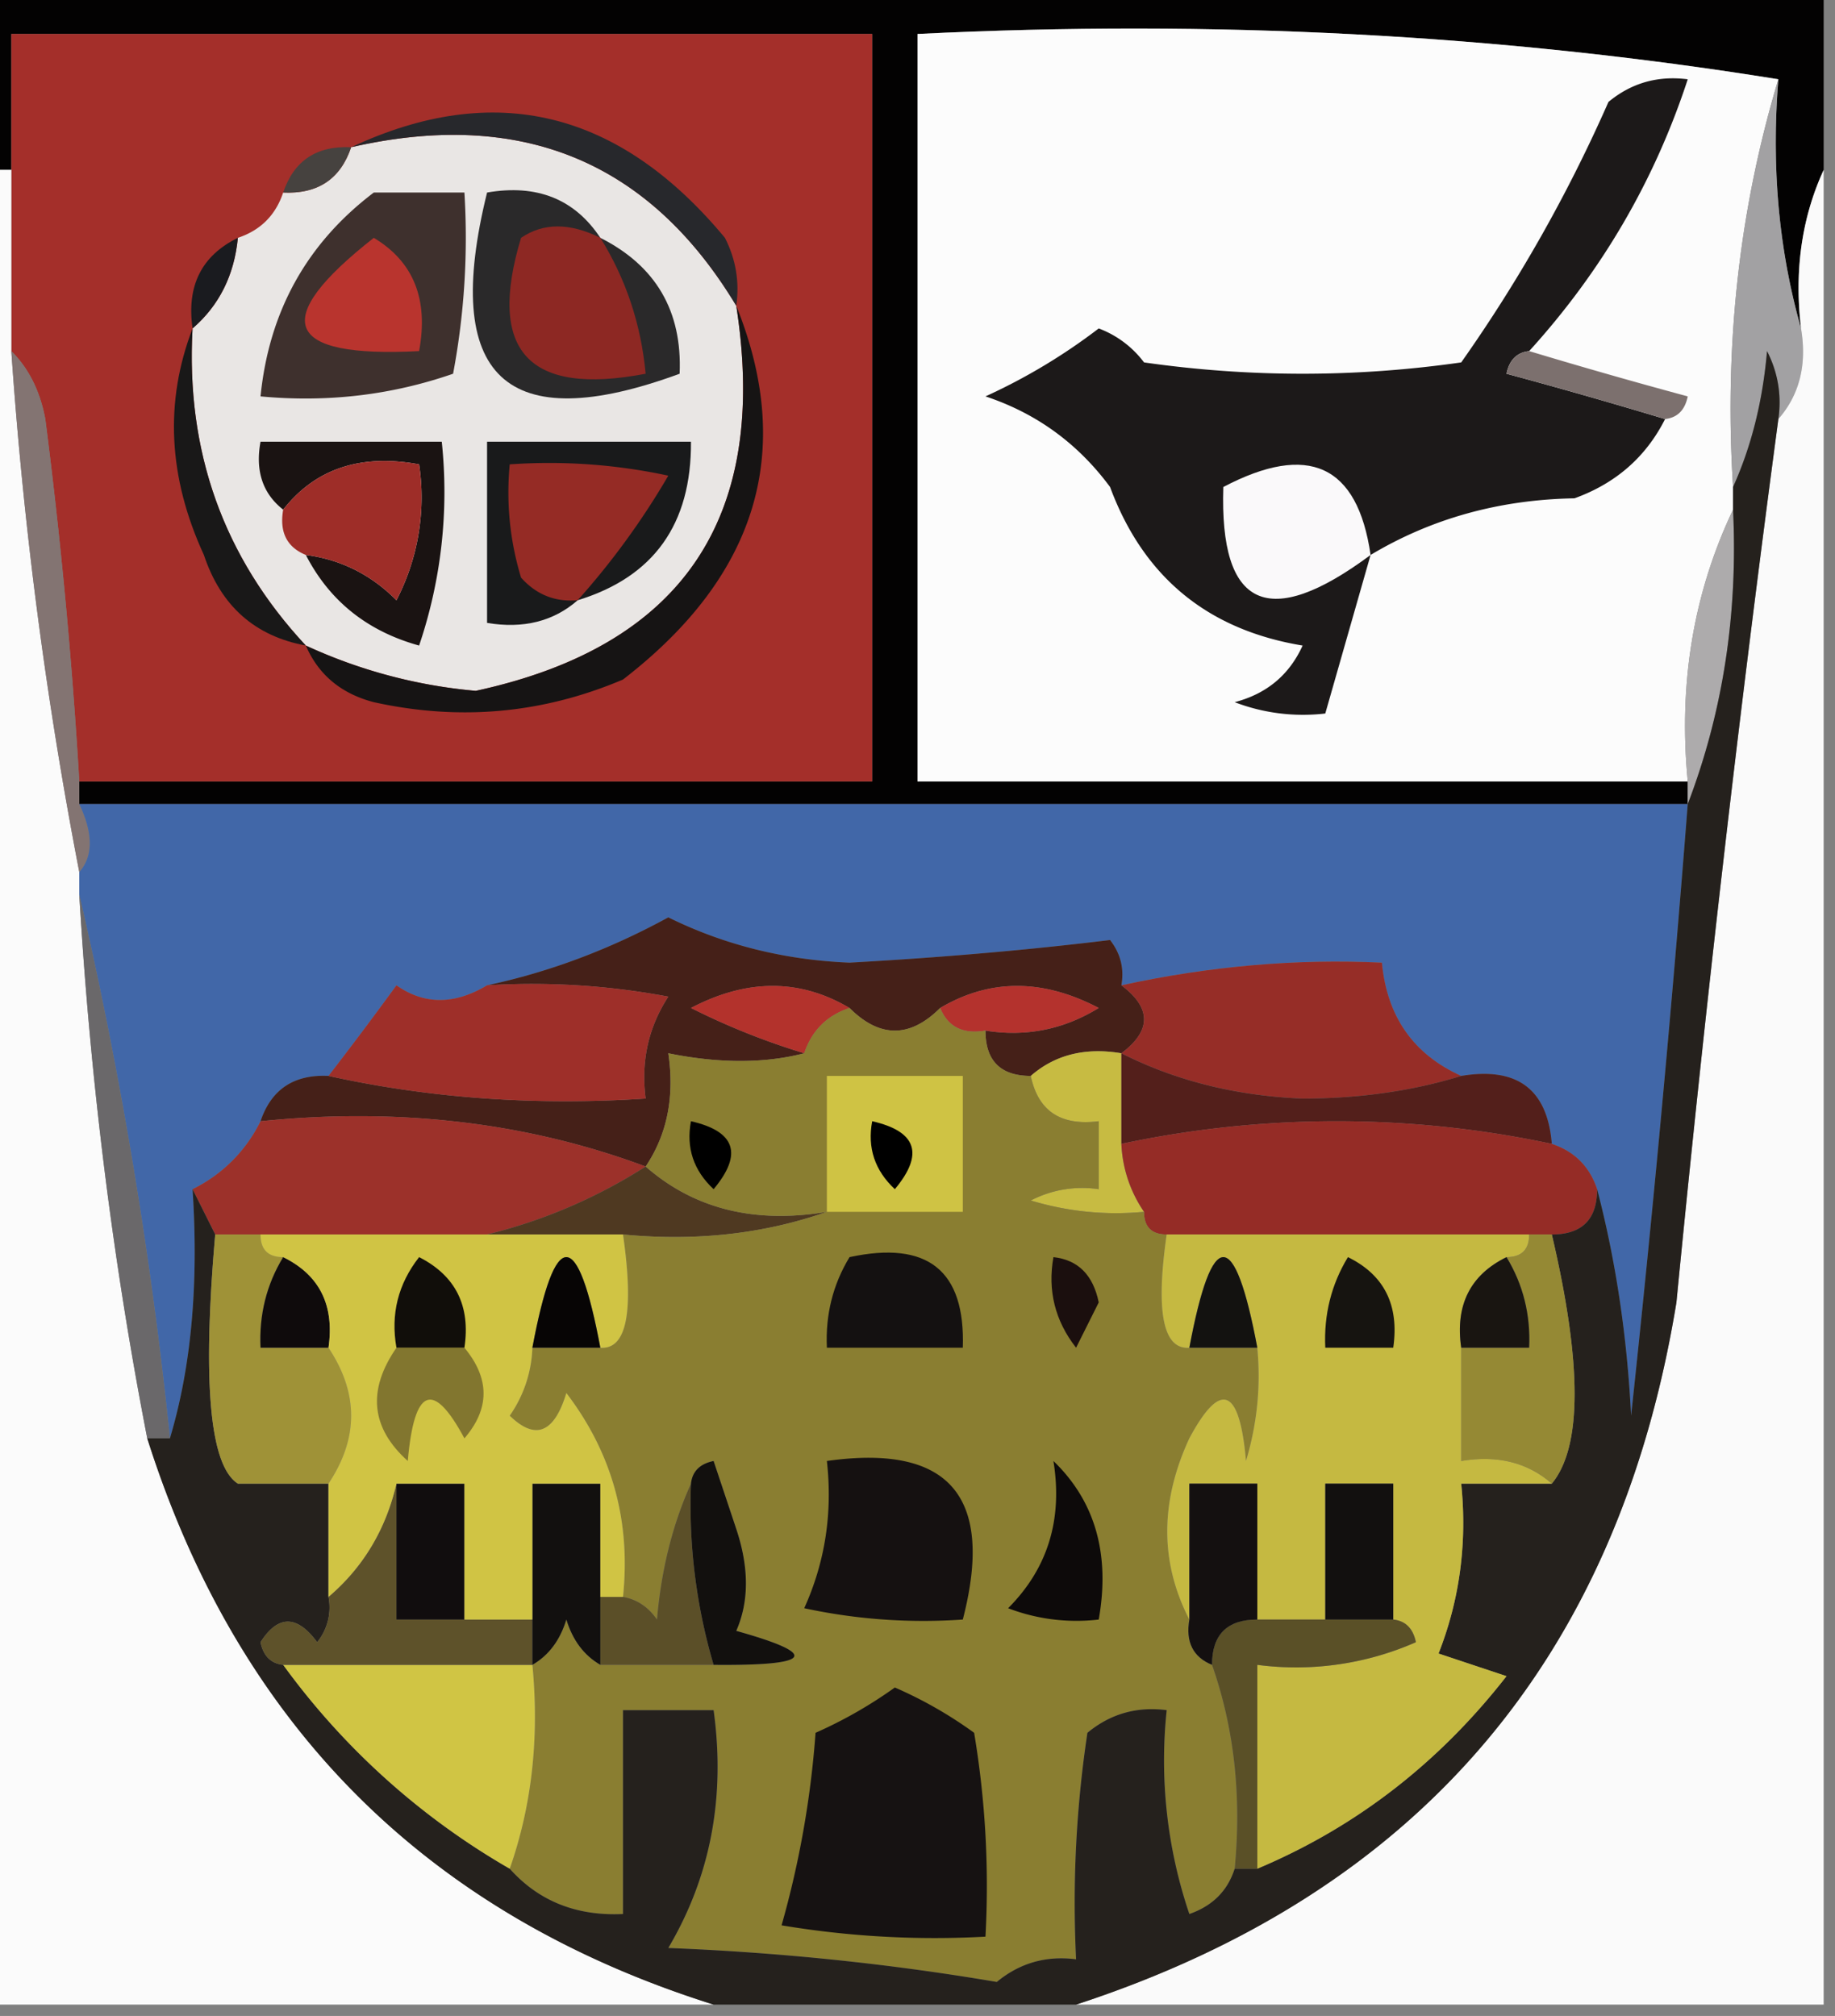 <svg xmlns="http://www.w3.org/2000/svg" width="81" height="89" style="shape-rendering:geometricPrecision;text-rendering:geometricPrecision;image-rendering:optimizeQuality;fill-rule:evenodd;clip-rule:evenodd"><rect width="100%" height="100%" fill="#808080" stroke="none"/><path style="opacity:1" fill="#030202" d="M-.5-.5h81v8c-.968 2.107-1.302 4.44-1 7-.982-3.462-1.315-7.129-1-11-12.29-1.98-24.956-2.647-38-2v33h34v1h-71v-1h35v-33H.5v6h-1v-8z"/><path style="opacity:1" fill="#a42f2a" d="M3.5 34.5a233.62 233.62 0 0 0-1.5-16c-.232-1.238-.732-2.238-1.5-3v-14h38v33h-35z"/><path style="opacity:1" fill="#fcfcfc" d="M78.5 3.5c-1.728 5.738-2.395 11.738-2 18v1c-1.75 3.683-2.417 7.683-2 12h-34v-33c13.044-.647 25.71.02 38 2z"/><path style="opacity:1" fill="#e9e6e4" d="M15.5 6.5c7.492-1.718 13.159.616 17 7 1.458 9.358-2.375 15.025-11.5 17a22.569 22.569 0 0 1-7.5-2c-3.636-3.903-5.302-8.57-5-14 1.174-1.014 1.84-2.347 2-4 1-.333 1.667-1 2-2 1.527.073 2.527-.594 3-2z"/><path style="opacity:1" fill="#27282c" d="M32.5 13.5c-3.841-6.384-9.508-8.718-17-7 6.327-2.962 11.827-1.628 16.5 4 .483.948.65 1.948.5 3z"/><path style="opacity:1" fill="#46423f" d="M15.5 6.5c-.473 1.406-1.473 2.073-3 2 .473-1.406 1.473-2.073 3-2z"/><path style="opacity:1" fill="#a2a1a3" d="M78.5 3.5c-.315 3.871.018 7.538 1 11 .268 1.599-.066 2.932-1 4a4.932 4.932 0 0 0-.5-3c-.19 2.208-.69 4.208-1.5 6-.395-6.262.272-12.262 2-18z"/><path style="opacity:1" fill="#3e302d" d="M16.5 8.5h4a32.437 32.437 0 0 1-.5 8c-2.72.944-5.553 1.277-8.5 1 .378-3.758 2.044-6.758 5-9z"/><path style="opacity:1" fill="#b9342e" d="M16.5 10.5c1.756 1.052 2.423 2.719 2 5-5.97.31-6.636-1.357-2-5z"/><path style="opacity:1" fill="#fafafa" d="M80.5 7.5v81h-33c15.097-4.933 23.93-15.267 26.5-31a1093.34 1093.34 0 0 1 4.5-39c.934-1.068 1.268-2.401 1-4-.302-2.56.032-4.893 1-7z"/><path style="opacity:1" fill="#1a1b1f" d="M10.5 10.5c-.16 1.653-.826 2.986-2 4-.27-1.88.396-3.213 2-4z"/><path style="opacity:1" fill="#2a292a" d="M26.5 10.5c2.452 1.236 3.619 3.236 3.5 6-7.681 2.824-10.514.157-8.5-8 2.198-.38 3.865.287 5 2z"/><path style="opacity:1" fill="#8d2823" d="M26.5 10.5c1.13 1.815 1.796 3.815 2 6-5.175.993-7.009-1.007-5.5-6 .986-.671 2.153-.671 3.5 0z"/><path style="opacity:1" fill="#fbfbfb" d="M-.5 7.5h1v8a189.835 189.835 0 0 0 3 23v1c.484 8.203 1.484 16.203 3 24 4.023 12.69 12.357 21.023 25 25h-32v-81z"/><path style="opacity:1" fill="#1c1919" d="M67.5 15.5c-.543.06-.876.393-1 1a246.13 246.13 0 0 1 7 2c-.843 1.673-2.176 2.84-4 3.5-3.311.057-6.311.89-9 2.5l-2 7a8.434 8.434 0 0 1-4-.5c1.41-.368 2.41-1.201 3-2.5-4.191-.692-7.025-3.025-8.5-7-1.42-1.922-3.253-3.255-5.5-4a25.86 25.86 0 0 0 5-3 4.452 4.452 0 0 1 2 1.5c4.667.667 9.333.667 14 0A66.333 66.333 0 0 0 71 4.5c1.011-.837 2.178-1.17 3.5-1-1.464 4.474-3.797 8.474-7 12z"/><path style="opacity:1" fill="#7c706e" d="M67.5 15.5a246.13 246.13 0 0 0 7 2c-.124.607-.457.94-1 1a246.13 246.13 0 0 0-7-2c.124-.607.457-.94 1-1z"/><path style="opacity:1" fill="#191a1b" d="M25.5 26.5c-1.068.934-2.401 1.268-4 1v-8h9c.025 3.64-1.642 5.973-5 7z"/><path style="opacity:1" fill="#1a1312" d="M13.5 24.5c1.544.203 2.878.87 4 2a9.864 9.864 0 0 0 1-6c-2.582-.475-4.582.192-6 2-.904-.709-1.237-1.709-1-3h8a21.12 21.12 0 0 1-1 9c-2.285-.633-3.952-1.966-5-4z"/><path style="opacity:1" fill="#952b25" d="M25.5 26.5c-.996.086-1.83-.248-2.5-1-.494-1.634-.66-3.3-.5-5 2.357-.163 4.69.003 7 .5a33.668 33.668 0 0 1-4 5.5z"/><path style="opacity:1" fill="#faf9fa" d="M60.5 24.5c-4.509 3.352-6.675 2.352-6.5-3 3.758-1.974 5.925-.974 6.5 3z"/><path style="opacity:1" fill="#9e2d28" d="M13.5 24.5c-.838-.342-1.172-1.008-1-2 1.418-1.808 3.418-2.475 6-2a9.864 9.864 0 0 1-1 6c-1.122-1.13-2.456-1.797-4-2z"/><path style="opacity:1" fill="#191818" d="M8.5 14.5c-.302 5.43 1.364 10.097 5 14-2.252-.416-3.752-1.749-4.5-4-1.576-3.426-1.742-6.76-.5-10z"/><path style="opacity:1" fill="#adabac" d="M76.5 22.5c.22 4.6-.446 8.933-2 13v-1c-.417-4.317.25-8.317 2-12z"/><path style="opacity:1" fill="#161414" d="M32.5 13.5c2.59 6.431.923 11.931-5 16.5-3.539 1.504-7.205 1.837-11 1-1.442-.377-2.442-1.21-3-2.5a22.569 22.569 0 0 0 7.5 2c9.125-1.975 12.958-7.642 11.5-17z"/><path style="opacity:1" fill="#837472" d="M.5 15.5c.768.762 1.268 1.762 1.5 3a233.62 233.62 0 0 1 1.5 16v1c.616 1.298.616 2.298 0 3a189.835 189.835 0 0 1-3-23z"/><path style="opacity:1" fill="#4167a8" d="M3.5 35.5h71a922.954 922.954 0 0 1-2.5 27c-.179-3.525-.679-6.859-1.5-10-.333-1-1-1.667-2-2-.194-2.412-1.527-3.412-4-3-2.11-.953-3.277-2.62-3.5-5-3.78-.181-7.614.152-11.5 1a2.428 2.428 0 0 0-.5-2c-3.571.438-7.404.771-11.5 1-2.871-.118-5.538-.784-8-2-2.592 1.417-5.259 2.417-8 3-1.44.863-2.774.863-4 0a171.62 171.62 0 0 1-3 4c-1.527-.073-2.527.594-3 2a6.541 6.541 0 0 1-3 3c.276 4.193-.057 7.86-1 11a195.15 195.15 0 0 0-4-24v-1c.616-.702.616-1.702 0-3z"/><path style="opacity:1" fill="#452018" d="M49.5 43.5c1.333 1 1.333 2 0 3-1.599-.268-2.932.066-4 1-1.333 0-2-.667-2-2 1.788.285 3.455-.048 5-1-2.473-1.297-4.807-1.297-7 0-1.333 1.333-2.667 1.333-4 0-2.193-1.297-4.527-1.297-7 0a31.326 31.326 0 0 0 5 2c-1.759.454-3.759.454-6 0 .285 1.915-.049 3.581-1 5-5.235-1.95-10.902-2.617-17-2 .473-1.406 1.473-2.073 3-2 4.47.986 9.137 1.32 14 1-.213-1.644.12-3.144 1-4.5a32.437 32.437 0 0 0-8-.5c2.741-.583 5.408-1.583 8-3 2.462 1.216 5.129 1.882 8 2 4.096-.229 7.929-.562 11.5-1 .464.594.631 1.261.5 2z"/><path style="opacity:1" fill="#9e2f29" d="M21.5 43.5a32.437 32.437 0 0 1 8 .5c-.88 1.356-1.213 2.856-1 4.5-4.863.32-9.53-.014-14-1a171.62 171.62 0 0 0 3-4c1.226.863 2.56.863 4 0z"/><path style="opacity:1" fill="#b3322c" d="M37.5 44.5c-1 .333-1.667 1-2 2a31.326 31.326 0 0 1-5-2c2.473-1.297 4.807-1.297 7 0z"/><path style="opacity:1" fill="#b4322d" d="M43.5 45.5c-.992.172-1.658-.162-2-1 2.193-1.297 4.527-1.297 7 0-1.545.952-3.212 1.285-5 1z"/><path style="opacity:1" fill="#962d27" d="M64.5 47.5c-2.141.663-4.475.997-7 1-2.941-.12-5.608-.787-8-2 1.333-1 1.333-2 0-3 3.886-.848 7.72-1.181 11.5-1 .223 2.38 1.39 4.047 3.5 5z"/><path style="opacity:1" fill="#c7bb42" d="M49.5 46.5v4a5.728 5.728 0 0 0 1 3c-1.7.16-3.366-.007-5-.5a4.932 4.932 0 0 1 3-.5v-3c-1.679.215-2.679-.452-3-2 1.068-.934 2.401-1.268 4-1z"/><path style="opacity:1" fill="#531f1b" d="M49.5 46.5c2.392 1.213 5.059 1.88 8 2 2.525-.003 4.859-.337 7-1 2.473-.412 3.806.588 4 3a45.626 45.626 0 0 0-19 0v-4z"/><path style="opacity:1" fill="#9c312a" d="M11.5 49.5c6.098-.617 11.765.05 17 2a23.24 23.24 0 0 1-7 3h-12l-1-2a6.541 6.541 0 0 0 3-3z"/><path style="opacity:1" fill="#952c26" d="M68.5 50.5c1 .333 1.667 1 2 2 0 1.333-.667 2-2 2h-17c-.667 0-1-.333-1-1a5.728 5.728 0 0 1-1-3 45.626 45.626 0 0 1 19 0z"/><path style="opacity:1" fill="#6a686a" d="M3.5 39.5a195.15 195.15 0 0 1 4 24h-1c-1.516-7.797-2.516-15.797-3-24z"/><path style="opacity:1" fill="#4f3921" d="M28.5 51.5c2.135 1.869 4.802 2.536 8 2-2.787.977-5.787 1.31-9 1h-6a23.24 23.24 0 0 0 7-3z"/><path style="opacity:1" fill="#8a7e31" d="M37.5 44.5c1.333 1.333 2.667 1.333 4 0 .342.838 1.008 1.172 2 1 0 1.333.667 2 2 2 .321 1.548 1.321 2.215 3 2v3a4.932 4.932 0 0 0-3 .5c1.634.493 3.3.66 5 .5 0 .667.333 1 1 1-.494 3.422-.16 5.089 1 5h3c.16 1.7-.007 3.366-.5 5-.283-3.242-1.117-3.576-2.5-1-1.3 2.81-1.3 5.476 0 8-.172.992.162 1.658 1 2 .977 2.787 1.31 5.787 1 9-.311.978-.978 1.644-2 2a21.12 21.12 0 0 1-1-9c-1.322-.17-2.489.163-3.5 1a50.441 50.441 0 0 0-.5 10c-1.322-.17-2.489.163-3.5 1A113.527 113.527 0 0 0 29.5 86c1.863-3.15 2.53-6.65 2-10.5h-4v9c-2.053.098-3.72-.569-5-2 .977-2.787 1.31-5.787 1-9 .722-.418 1.222-1.084 1.5-2 .278.916.778 1.582 1.5 2h5c4.393.043 4.726-.457 1-1.5.568-1.296.568-2.796 0-4.5l-1-3c-.607.124-.94.457-1 1-.81 1.792-1.31 3.792-1.5 6-.383-.556-.883-.89-1.5-1 .35-3.356-.483-6.356-2.5-9-.535 1.77-1.369 2.104-2.5 1a5.576 5.576 0 0 0 1-3h3c1.16.089 1.494-1.578 1-5 3.213.31 6.213-.023 9-1-3.198.536-5.865-.131-8-2 .951-1.419 1.285-3.085 1-5 2.241.454 4.241.454 6 0 .333-1 1-1.667 2-2z"/><path style="opacity:1" d="M30.5 49.5c1.965.448 2.298 1.448 1 3-.886-.825-1.219-1.825-1-3z"/><path style="opacity:1" fill="#cfc344" d="M36.5 53.5v-6h6v6h-6z"/><path style="opacity:1" d="M38.5 49.5c1.965.448 2.298 1.448 1 3-.886-.825-1.219-1.825-1-3z"/><path style="opacity:1" fill="#25211d" d="M78.5 18.5a1093.34 1093.34 0 0 0-4.5 39c-2.57 15.733-11.403 26.067-26.5 31h-16c-12.643-3.977-20.977-12.31-25-25h1c.943-3.14 1.276-6.807 1-11l1 2c-.573 6.542-.24 10.21 1 11h4v5a2.428 2.428 0 0 1-.5 2c-.893-1.211-1.726-1.211-2.5 0 .124.607.457.94 1 1a32.258 32.258 0 0 0 10 9c1.28 1.431 2.947 2.098 5 2v-9h4c.53 3.85-.137 7.35-2 10.5 4.918.195 9.751.695 14.5 1.5 1.011-.837 2.178-1.17 3.5-1-.165-3.35.002-6.683.5-10 1.011-.837 2.178-1.17 3.5-1a21.12 21.12 0 0 0 1 9c1.022-.356 1.689-1.022 2-2h1c4.342-1.828 8.009-4.661 11-8.5l-3-1c.935-2.38 1.268-4.88 1-7.5h4c1.34-1.624 1.34-5.291 0-11 1.333 0 2-.667 2-2 .821 3.141 1.321 6.475 1.5 10 .966-8.994 1.8-17.994 2.5-27 1.554-4.067 2.22-8.4 2-13v-1c.81-1.792 1.31-3.792 1.5-6 .483.948.65 1.948.5 3z"/><path style="opacity:1" fill="#161212" d="M39.5 74.5a18.492 18.492 0 0 1 3.5 2c.498 2.982.665 5.982.5 9a40.936 40.936 0 0 1-9-.5 42.336 42.336 0 0 0 1.5-8.5 19.606 19.606 0 0 0 3.5-2z"/><path style="opacity:1" fill="#c5b941" d="M51.5 54.5h16c0 .667-.333 1-1 1-1.604.787-2.27 2.12-2 4v5c1.599-.268 2.932.066 4 1h-4c.268 2.62-.065 5.12-1 7.5l3 1c-2.991 3.839-6.658 6.672-11 8.5v-9a13.117 13.117 0 0 0 7-1c-.124-.607-.457-.94-1-1v-6h-3v6h-3v-6h-3v6c-1.3-2.524-1.3-5.19 0-8 1.383-2.576 2.217-2.242 2.5 1 .493-1.634.66-3.3.5-5-1-5.333-2-5.333-3 0-1.16.089-1.494-1.578-1-5z"/><path style="opacity:1" fill="#d0c544" d="M12.5 73.5h11c.31 3.213-.023 6.213-1 9a32.258 32.258 0 0 1-10-9z"/><path style="opacity:1" fill="#5a5027" d="M55.5 71.5h6c.543.06.876.393 1 1a13.117 13.117 0 0 1-7 1v9h-1c.31-3.213-.023-6.213-1-9 0-1.333.667-2 2-2z"/><path style="opacity:1" fill="#5e522a" d="M17.5 65.5v6h6v2h-11c-.543-.06-.876-.393-1-1 .774-1.211 1.607-1.211 2.5 0a2.428 2.428 0 0 0 .5-2c1.528-1.302 2.528-2.969 3-5z"/><path style="opacity:1" fill="#5b4f28" d="M30.5 65.5a24.93 24.93 0 0 0 1 8h-5v-3h1c.617.11 1.117.444 1.5 1 .19-2.208.69-4.208 1.5-6z"/><path style="opacity:1" fill="#12100f" d="M26.5 70.5v3c-.722-.418-1.222-1.084-1.5-2-.278.916-.778 1.582-1.5 2v-8h3v5zM61.5 71.5h-3v-6h3v6z"/><path style="opacity:1" fill="#141010" d="M55.5 71.5c-1.333 0-2 .667-2 2-.838-.342-1.172-1.008-1-2v-6h3v6z"/><path style="opacity:1" fill="#151111" d="M36.5 64.5c5.406-.765 7.406 1.569 6 7a24.939 24.939 0 0 1-7-.5c.923-2.04 1.256-4.207 1-6.5z"/><path style="opacity:1" fill="#110d0e" d="M17.5 65.5h3v6h-3v-6z"/><path style="opacity:1" fill="#0d0a0a" d="M46.5 64.5c1.843 1.779 2.51 4.112 2 7a8.434 8.434 0 0 1-4-.5c1.75-1.754 2.417-3.92 2-6.5z"/><path style="opacity:1" fill="#12100e" d="M31.5 73.5a24.93 24.93 0 0 1-1-8c.06-.543.393-.876 1-1l1 3c.568 1.704.568 3.204 0 4.5 3.726 1.043 3.393 1.543-1 1.5z"/><path style="opacity:1" fill="#958934" d="M67.5 54.5h1c1.34 5.709 1.34 9.376 0 11-1.068-.934-2.401-1.268-4-1v-5h3c.067-1.459-.266-2.792-1-4 .667 0 1-.333 1-1z"/><path style="opacity:1" fill="#9f9237" d="M9.5 54.5h2c0 .667.333 1 1 1-.734 1.208-1.067 2.541-1 4h3c1.333 2 1.333 4 0 6h-4c-1.24-.79-1.573-4.458-1-11z"/><path style="opacity:1" fill="#191511" d="M66.5 55.5c.734 1.208 1.067 2.541 1 4h-3c-.27-1.88.396-3.213 2-4z"/><path style="opacity:1" fill="#161410" d="M59.5 55.5c1.604.787 2.27 2.12 2 4h-3c-.067-1.459.266-2.792 1-4z"/><path style="opacity:1" fill="#131210" d="M55.5 59.5h-3c1-5.333 2-5.333 3 0z"/><path style="opacity:1" fill="#1b0f0e" d="M46.5 55.5c1.086.12 1.753.787 2 2l-1 2c-.929-1.189-1.262-2.522-1-4z"/><path style="opacity:1" fill="#141111" d="M37.5 55.5c3.45-.744 5.116.59 5 4h-6c-.067-1.459.266-2.792 1-4z"/><path style="opacity:1" fill="#0f0b0c" d="M12.5 55.5c1.604.787 2.27 2.12 2 4h-3c-.067-1.459.266-2.792 1-4z"/><path style="opacity:1" fill="#d0c444" d="M11.5 54.5h16c.494 3.422.16 5.089-1 5-1-5.333-2-5.333-3 0a5.576 5.576 0 0 1-1 3c1.131 1.104 1.965.77 2.5-1 2.017 2.644 2.85 5.644 2.5 9h-1v-5h-3v6h-3v-6h-3c-.472 2.031-1.472 3.698-3 5v-5c1.333-2 1.333-4 0-6 .27-1.88-.396-3.213-2-4-.667 0-1-.333-1-1z"/><path style="opacity:1" fill="#82762f" d="M17.5 59.5h3c1.126 1.358 1.126 2.692 0 4-1.383-2.576-2.217-2.242-2.5 1-1.628-1.462-1.795-3.128-.5-5z"/><path style="opacity:1" fill="#070505" d="M26.5 59.5h-3c1-5.333 2-5.333 3 0z"/><path style="opacity:1" fill="#110e0a" d="M20.5 59.5h-3c-.262-1.478.071-2.811 1-4 1.611.82 2.278 2.154 2 4z"/></svg>